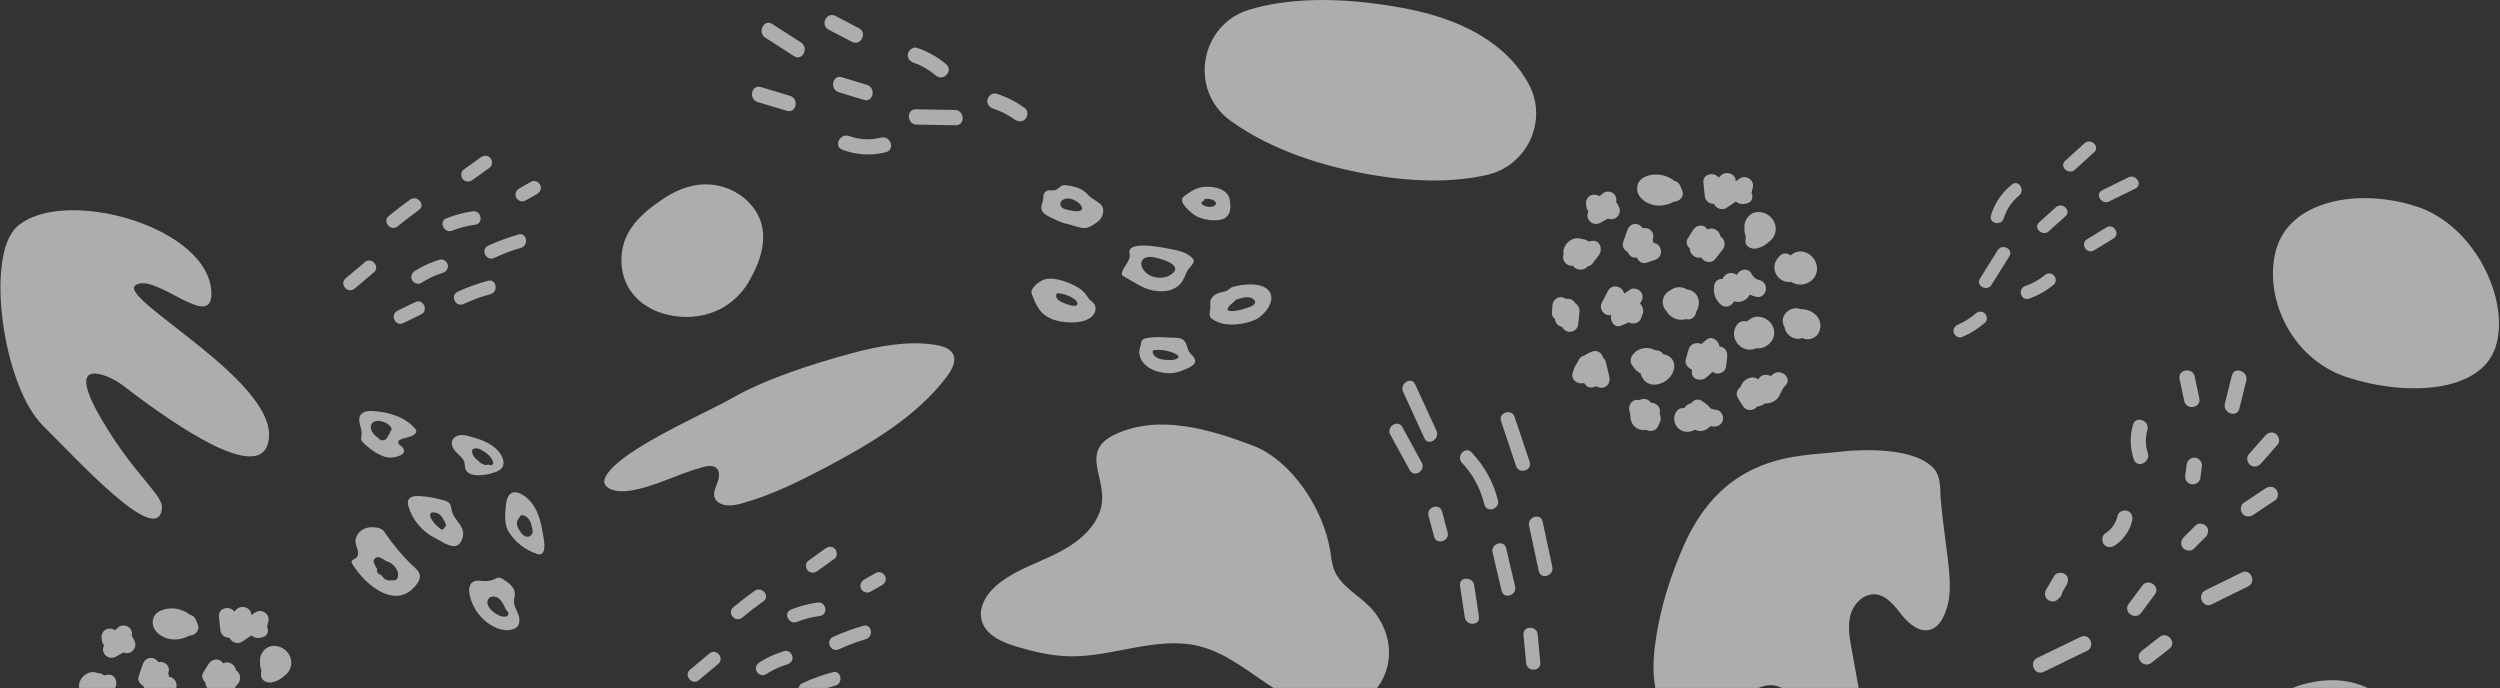 <svg height="433" viewBox="0 0 1573 433" width="1573" xmlns="http://www.w3.org/2000/svg" xmlns:xlink="http://www.w3.org/1999/xlink"><rect x="0" y="0" width="1573" height="433" fill="#333333" stroke="none"/><mask id="a" fill="#fff"><path d="m0 0h1576v434h-1576z" fill="#fff" fill-rule="evenodd"/></mask><g fill="none" fill-rule="evenodd" mask="url(#a)" opacity=".6" transform="translate(-1 -1)"><path d="m475.802 372.762c-4.592 3.281-9.063 6.713-13.419 10.302-4.269 3.516 1.304 10.062 5.581 6.538 4.356-3.588 8.827-7.021 13.419-10.302 4.498-3.213-1.1-9.739-5.581-6.538m50.701-26.237c-1.613-1.888-4.167-1.836-6.06-.48-3.611 2.587-7.222 5.173-10.833 7.76-1.886 1.351-1.895 4.399-.479 6.057 1.613 1.889 4.167 1.837 6.06.481 3.611-2.586 7.222-5.173 10.833-7.76 1.886-1.351 1.895-4.399.479-6.057m-11.132 33.578c-5.73.799-11.258 2.315-16.639 4.433-5.143 2.025-1.421 9.774 3.713 7.752 4.676-1.84 9.47-3.035 14.445-3.728 5.482-.764 3.955-9.221-1.519-8.457m-20.721 30.503c-5.56 1.652-10.736 3.87-15.626 7.007-1.967 1.262-3.087 3.438-2.021 5.731.886 1.905 3.783 3.273 5.734 2.021 4.184-2.683 8.656-4.883 13.43-6.302 2.243-.666 3.889-2.513 3.472-4.986-.354-2.095-2.766-4.131-4.989-3.472m49.544-15.872c-6.551 1.884-12.918 4.202-19.104 7.069-5.013 2.324-1.317 10.085 3.713 7.752 5.482-2.541 11.099-4.693 16.909-6.364 5.263-1.514 3.801-9.986-1.519-8.457m-19.193 29.218c-6.583 1.754-12.97 4.026-19.146 6.903-5.009 2.334-1.314 10.094 3.713 7.752 5.484-2.554 11.105-4.64 16.951-6.198 5.307-1.413 3.836-9.882-1.518-8.457m-77.649-11.793c-4.063 3.413-8.125 6.826-12.187 10.238-4.233 3.556 1.335 10.104 5.58 6.538 4.062-3.412 8.125-6.825 12.188-10.237 4.233-3.556-1.336-10.105-5.581-6.538m110.575-48.689c-.948-1.984-3.706-3.172-5.734-2.022-2.469 1.402-4.938 2.803-7.407 4.204-2.018 1.145-3.072 3.532-2.021 5.731.948 1.984 3.706 3.172 5.734 2.021 2.469-1.401 4.938-2.802 7.407-4.204 2.018-1.145 3.072-3.532 2.021-5.73m330.081-66.647-12.23-22.365c-2.74-5.012 4.802-9.796 7.569-4.737l12.23 22.365c2.741 5.012-4.802 9.796-7.568 4.737m46.956 21.591c-2.442-9.905-7.085-18.772-14.09-26.217-3.913-4.158 2.092-10.767 6.036-6.575 8.07 8.578 13.761 18.706 16.584 30.161 1.369 5.551-7.151 8.229-8.53 2.631m19.955-24.203c-3.152-9.41-6.303-18.821-9.454-28.231-1.825-5.447 6.703-8.088 8.53-2.631 3.151 9.41 6.303 18.82 9.454 28.23 1.824 5.448-6.704 8.088-8.53 2.632m-51.605 44.397-3.493-13.116c-1.474-5.535 7.047-8.204 8.53-2.632 1.164 4.373 2.329 8.744 3.493 13.117 1.474 5.534-7.046 8.203-8.53 2.631m42.477 34.053c-1.887-8.039-3.776-16.077-5.664-24.117-1.305-5.559 7.213-8.243 8.531-2.63 1.887 8.038 3.776 16.078 5.663 24.117 1.306 5.56-7.212 8.243-8.53 2.631m23.411-12.312-6.11-28.555c-1.192-5.572 7.325-8.265 8.531-2.632 2.036 9.518 4.073 19.037 6.109 28.555 1.192 5.571-7.325 8.265-8.53 2.632m-46.555 29.069c-1.006-6.629-2.012-13.258-3.018-19.887-.862-5.679 8.063-6.011 8.918-.381 1.006 6.629 2.012 13.257 3.018 19.886.862 5.679-8.063 6.011-8.918.382m38.615 28.818-1.696-17.771c-.547-5.73 8.373-6.089 8.918-.381l1.696 17.771c.547 5.73-8.373 6.088-8.918.381m-64.004-141.516c-4.475-9.726-8.95-19.452-13.424-29.179-2.366-5.141 5.166-9.957 7.568-4.736 4.475 9.726 8.95 19.452 13.425 29.178 2.365 5.141-5.166 9.957-7.568 4.737m487.559-25.065c-.974-4.592-1.949-9.184-2.924-13.775-1.287-6.066-10.801-4.459-9.509 1.63.974 4.592 1.949 9.183 2.923 13.775 1.288 6.067 10.802 4.459 9.509-1.63m-41.742 16.58c-2.107 7.382-1.883 14.568.528 21.841 1.955 5.899 10.72 1.848 8.786-3.99-1.567-4.727-1.599-9.8-.237-14.574 1.693-5.931-7.367-9.27-9.077-3.278m38.981 20.736c-2.698-.116-4.88 1.708-5.223 4.389-.307 2.392-.614 4.782-.92 7.174-.321 2.507 1.86 5.116 4.389 5.224 2.698.116 4.881-1.708 5.225-4.389.306-2.392.613-4.783.92-7.175.321-2.506-1.86-5.115-4.39-5.223m50.891-14.985c-2.316-1.638-4.997-.813-6.724 1.153-3.461 3.94-6.922 7.88-10.384 11.821-1.722 1.96-.815 5.332 1.153 6.724 2.316 1.637 4.997.812 6.724-1.153 3.461-3.94 6.923-7.88 10.383-11.821 1.722-1.96.815-5.332-1.153-6.724m-43.64 58.224c-1.528-1.863-4.934-2.524-6.79-.676-2.458 2.449-4.917 4.898-7.376 7.347-1.843 1.836-2.441 4.639-.675 6.79 1.528 1.863 4.934 2.524 6.79.676 2.459-2.449 4.918-4.898 7.376-7.347 1.844-1.837 2.441-4.639.676-6.791m15.973-94.9c-1.462 5.865-2.924 11.732-4.386 17.597-1.485 5.959 7.572 9.316 9.077 3.278 1.462-5.865 2.924-11.731 4.386-17.597 1.486-5.959-7.571-9.316-9.076-3.278m-65.656 85.136c-2.211-.8-5.605.341-6.177 2.9-1.099 4.907-3.712 8.666-7.944 11.382-2.194 1.407-2.192 4.942-.676 6.79 1.814 2.211 4.588 2.088 6.79.676 5.448-3.496 9.49-9.252 10.905-15.57.569-2.54-.228-5.21-2.899-6.178m93.549-13.45c-1.79-2.182-4.614-2.127-6.79-.676l-13.706 9.144c-2.168 1.446-2.212 4.917-.676 6.79 1.791 2.182 4.615 2.127 6.791.676 4.569-3.049 9.137-6.096 13.706-9.145 2.168-1.446 2.213-4.917.676-6.79m-21.705 52.183c-7.629 3.769-15.258 7.538-22.887 11.306-5.567 2.751-1.585 11.54 3.99 8.786 7.629-3.768 15.258-7.537 22.887-11.306 5.568-2.751 1.585-11.54-3.99-8.786m-62.522 8.27-8.639 11.618c-3.707 4.986 4.171 10.555 7.878 5.571l8.638-11.617c3.707-4.986-4.171-10.555-7.877-5.571m10.923 32.283c-3.794 2.963-7.589 5.925-11.383 8.887-4.904 3.829 1.226 11.283 6.115 7.466 3.794-2.963 7.588-5.924 11.383-8.887 4.904-3.829-1.226-11.284-6.115-7.466m-49.733 0c-9.097 4.41-18.193 8.82-27.29 13.23-5.591 2.71-1.604 11.498 3.99 8.786 9.096-4.41 18.193-8.82 27.289-13.23 5.591-2.711 1.604-11.499-3.99-8.787m-9.921-39.523c-2.047-1.315-5.356-1.178-6.724 1.153-1.66 2.827-3.319 5.654-4.979 8.481-1.227 2.089-1.17 4.563.679 6.283 1.667 1.55 4.532 1.856 6.317.235.452-.41.903-.821 1.355-1.231.979-.89 1.608-2.165 1.728-3.466.926-1.577 1.852-3.155 2.778-4.732 1.274-2.171 1.17-5.233-1.153-6.724m-795.225-334.486-18.108-11.642c-5.21-3.349-9.504 5.297-4.319 8.63l18.108 11.642c5.21 3.349 9.504-5.296 4.319-8.63m36.455-8.996c-4.933-2.569-9.866-5.138-14.798-7.707-5.503-2.866-9.839 5.755-4.319 8.63l14.798 7.707c5.502 2.866 9.839-5.755 4.319-8.63m-43.393 42.547c-6.115-1.836-12.23-3.672-18.345-5.508-5.943-1.784-7.875 7.672-1.955 9.449 6.115 1.836 12.23 3.672 18.345 5.508 5.943 1.785 7.876-7.671 1.955-9.449m48.46-6.87c-5.264-1.604-10.528-3.208-15.791-4.813-5.934-1.808-7.865 7.648-1.955 9.449 5.263 1.605 10.528 3.208 15.791 4.813 5.935 1.809 7.865-7.648 1.956-9.449m49.814-13.022c-5.498-4.634-11.581-7.948-18.356-10.294-2.481-.86-5.197 1.439-5.702 3.746-.616 2.811 1.299 4.854 3.747 5.703 5.086 1.761 9.754 4.558 13.856 8.015 4.738 3.993 11.215-3.159 6.456-7.17m-40.906 46.204c-6.658 1.656-13.612 1.377-20.075-.986-5.758-2.105-10.159 6.495-4.319 8.63 8.977 3.282 18.032 3.86 27.326 1.549 6.042-1.502 3.067-10.685-2.932-9.193m46.385-17.399c-8.186-.146-16.372-.292-24.559-.438-6.219-.111-5.68 9.524.505 9.635 8.186.146 16.372.293 24.559.438 6.219.111 5.679-9.524-.505-9.635m44.041-1.178c-5.537-3.996-11.359-6.952-17.85-9.071-2.469-.806-5.228 1.396-5.702 3.748-.562 2.787 1.25 4.888 3.747 5.702 4.739 1.547 9.308 3.875 13.349 6.791 2.112 1.525 4.934 1.73 6.813-.357 1.6-1.776 1.769-5.279-.357-6.813m346.322 122.821c-.275-.552-.649-1.069-1.152-1.522-1.23-1.107-3.126-1.607-4.792-1.249-1.026-.719-2.277-1.127-3.438-1.066-3.144.165-4.882 2.723-5.052 5.611-.084 1.438-.169 2.878-.254 4.317-.092 1.572.704 2.901 1.882 3.804.21 2.555 2.184 4.573 4.527 4.948.989 1.899 2.826 3.214 5.074 3.096 2.211-.116 4.691-1.923 4.949-4.249.3-2.703.6-5.406.9-8.108.273-2.462-.914-4.515-2.646-5.582m10.642-39.282c-.827.104-1.643.241-2.454.394-1.061-1.039-2.678-1.538-4.263-1.52-4.537-2.028-10.406 1.746-11.351 7.131-.159.906-.116 1.738.085 2.478-1.325 3.492 1.589 7.745 5.886 7.142 1.657 3.07 7.02 3.437 9.182.432 1.175-.168 2.275-.708 3.014-1.681 1.382-1.824 2.765-3.648 4.148-5.472 2.537-3.346.739-9.535-4.247-8.904m38.496 1.307c-.007-.061-.012-.107-.012-.112-.024-.72-.198-1.377-.475-1.968.808-2.042.563-4.338-1.255-5.975-1.267-1.141-3.245-1.603-4.971-1.206-.824-1.278-2.166-2.273-3.531-2.556-3.112-.643-5.374 1.407-6.311 4.146-.853 2.497-1.706 4.994-2.559 7.49-.79 2.311.825 4.819 2.96 5.894.852 2.352 3.176 4.063 5.853 3.451.855 2.472 3.246 4.337 6.42 3.191l3.53-1.275c.998-.197 1.967-.566 2.84-1.161 4.271-2.912 2.089-9.752-2.49-9.919m-21.396-21.839c-.264-.631-.528-1.263-.792-1.894-.322-.772-.756-1.43-1.265-1.972.474-1.85.053-3.846-1.509-5.253-2.172-1.955-5.577-1.733-7.54.395-.465.505-.961.885-1.51 1.159-1.407-.914-3.291-1.224-4.772-.752-3.033.967-3.996 3.867-3.465 6.71l.291 1.555c.155.826.583 1.497 1.148 2.041-2.483 4.604 2.431 9.903 7.449 7.152 1.608-.882 3.216-1.764 4.823-2.644 1.098.504 2.363.631 3.677.213 2.563-.817 4.581-4.038 3.464-6.71m39.584-10.965c-.389-.983-.779-1.966-1.168-2.949-.761-1.921-2.22-2.964-3.816-3.317-4.892-3.837-11.653-5.13-17.656-2.897-.285.106-.551.237-.806.379-2.538 1.093-4.518 3.162-4.901 6.281-.701 5.704 4.25 9.793 9.259 11.193 4.598 1.285 9.575.526 13.686-1.808 3.382.008 6.919-3.052 5.402-6.883m24.046 28.758c-.385-3.059-3.734-5.87-7.042-4.802-.371.12-.744.24-1.115.36-.525-.795-1.225-1.461-2.029-1.864-2.783-1.395-5.628-.066-7.166 2.386-1.082 1.724-2.163 3.45-3.245 5.173-1.414 2.256-.51 4.755 1.28 6.277-.178 3.328 3.506 6.694 7.089 5.608.048-.015.095-.029.142-.043.279.571.661 1.109 1.181 1.577 2.03 1.828 5.757 1.891 7.54-.395l4.729-6.064c2.199-2.82 1.208-6.652-1.365-8.213m-50.682 42.106c.113-.15.225-.301.338-.451 1.588-2.123 1.915-4.885.068-6.994-1.605-1.832-4.792-2.735-6.912-1.078-1.124.878-2.281 1.643-3.473 2.314-.653-4.352-7.526-6.672-10.133-1.666l-3.93 7.544c-1.829 3.51 1.066 8.036 5.055 7.722.286-.023.569-.067.854-.096-.85 3.81 2.013 8.607 6.504 6.629 1.548-.681 3.095-1.363 4.643-2.045.124.075.23.164.364.23 2.383 1.195 6.13.323 7.166-2.385.378-.99.757-1.979 1.135-2.97.855-2.236.068-5.164-1.679-6.754m-19.262 46.144c-.748-3.137-1.495-6.274-2.243-9.411-.262-1.099-.891-1.956-1.714-2.562-.664-2.738-3.198-5.044-6.651-3.929-1.857.6-3.565 1.473-5.098 2.561-1.482.318-2.826 1.181-3.529 2.657-.252.529-.504 1.057-.756 1.586-1.48 2.043-2.563 4.396-3.144 6.96-1.004 4.427 3.715 7.281 7.216 6.05.365.491.749.973 1.152 1.446 1.547 1.81 4.432 1.729 6.439.514 1.39.986 3.28 1.343 4.863.839 2.925-.932 4.135-3.898 3.464-6.71m31.674 23.204c.045-.59.088-1.181.132-1.771.196-2.616-2.563-4.858-4.929-5.001-.181-.011-.357.008-.536.014-1.471-2.271-4.683-3.344-7.341-1.76-.967-.237-1.985-.237-2.894.053-2.939.936-4.115 3.892-3.464 6.71l.585 2.531c-.247 3.321 1.18 6.743 4.143 8.446 1.815 1.043 3.887 1.306 5.858.917.738.431 1.547.702 2.316.749 2.687.161 4.896-1.521 5.601-4.112 1.452-2.142 1.498-4.484.531-6.776m4.795-36.651c-.915-.437-1.805-.678-2.672-.789-.897-1.695-2.932-2.509-4.947-2.439-4.573-2.687-10.965-1.523-14.133 2.829-1.67 2.293-1.895 5.365.292 7.438 1.094 1.889 2.742 3.384 4.682 4.292.216.917.563 1.838 1.098 2.752 3.655 6.249 11.319 5.002 16.047.874 4.625-4.039 6.177-11.829-.366-14.955m17.408-39.241c-1.41-1.414-3.126-2.096-4.854-2.185-1.608-1.02-3.521-1.583-5.488-1.499-1.912.082-3.662.817-5.103 1.963-3.704 1.627-5.889 5.932-4.4 10.046.436 1.205 1.115 2.254 1.96 3.13 1.435 2.433 3.808 4.317 6.6 5.042 1.873.486 3.835.421 5.672-.099 3.36 1.109 6.128-1.698 6.479-4.771 2.226-3.559 2.235-8.519-.866-11.629m15.439 33.665c-.402-3.687-4.785-7.163-8.187-4.293-1.082.912-2.163 1.825-3.244 2.737-2.785-1.325-6.896-.485-8.014 3.406-.605 2.107-1.21 4.213-1.815 6.319-.764 2.66 1.36 5.42 3.904 6.272-.041.535-.074 1.073-.089 1.614-.138 5.114 6.213 6.08 9.299 3.293 1.273-1.149 2.546-2.299 3.818-3.448.593.469 1.298.826 2.134.999 2.632.544 5.979-1.267 6.311-4.147l.75-6.507c.416-3.61-2.017-6.056-4.867-6.244m-1.991 39.845c-1.365-.126-2.592-.41-3.699-.9-1.417-2.011-3.451-3.487-5.659-4.865-2.42-1.509-5.036-.396-6.516 1.594-1.707.295-3.334 1.461-4.211 3.078-1.999-.286-4.139.443-5.404 2.697-3.337 5.95 1.808 13.206 8.506 12.137 1.351-.215 2.505-.661 3.487-1.266 2.448 1.208 5.297 1.235 8.231-.859.556-.397 1.026-.878 1.449-1.395.542.1 1.091.184 1.652.236 2.893.268 5.645-1.105 6.311-4.146.565-2.577-1.283-6.046-4.147-6.311m35.356-22.247c-.374.345-.748.691-1.122 1.038-2.132-1.293-5.199-1.228-6.949.812-.334.39-.651.809-.951 1.246-1.31-1.131-3.055-1.598-4.991-1.06-3.334.927-5.355 3.229-6.137 5.892-2.124 1.479-3.321 4.278-1.537 7.092 1.04 1.64 2.08 3.281 3.121 4.921 1.867 2.943 6.145 3.252 8.467.697.146-.161.281-.329.42-.495 1.905-.161 3.595-.889 5.04-2.011 2.726.277 5.566-.87 7.477-2.792 2.358-2.373 2.667-6.045 5.095-8.194 5.08-4.698-2.872-11.626-7.935-7.145m.903-28.079c-1.353-6.965-10.209-10.944-15.757-6.237-.504.267-.948.61-1.302 1.014-2.616-.993-5.179.332-6.634 2.618-4.783 7.518 2.728 17.054 11.127 14.717.533-.148 1.031-.333 1.502-.541 6.23.684 12.336-5.01 11.062-11.571m-9.114-31.294c-2.487-.586-3.905-1.932-5.115-4.144-2.294-4.195-7.424-2.498-9.297.857-2.609-2.217-7.422-1.364-8.739 2.548-2.4-.21-4.831 1.017-5.337 4.108-.763 4.665.528 8.671 3.989 11.925 2.827 2.658 6.958 1.2 8.44-1.936.987.291 2.074.422 3.292.316 2.887-.253 5.349-2.062 6.69-4.574 1.233.574 2.538 1.034 3.913 1.358 6.691 1.575 8.864-8.881 2.164-10.458m36.692 23.349c-2.361-3.312-6.549-5.156-10.597-5.07-.373-.146-.756-.276-1.153-.372-5.593-1.354-11.69 3.707-10.024 9.63.181.643.443 1.224.757 1.755.617 4.486 4.743 8.015 9.371 7.577.651-.061 1.265-.211 1.847-.421 2.437 1.102 5.354 1.05 7.765-.527 4.129-2.7 4.806-8.682 2.034-12.572m-16.513-39.402c-.187.149-.36.308-.529.469-1.753-1.293-4.391-1.758-6.108-.309-2.76 2.327-4.52 5.154-4.109 8.907.397 3.628 3.192 6.866 6.718 7.803 1.39.369 2.672.445 3.855.293 6.541 4.292 16.278-.11 16.209-8.395-.066-7.928-9.248-14.185-16.038-8.768m-28.363-22.396c-1.094 1.825-1.499 3.964-1.235 5.987-.135 1.585.127 3.216.796 4.731l-.198 2.987c-.248 3.745 3.988 5.455 6.954 4.808 2.755-.601 5.553-1.928 7.558-3.986 2.502-1.665 4.347-4.397 4.531-7.876.51-9.667-12.968-15.724-18.406-6.651m-4.095-25.572-2.697 1.809c.281-4.658-6.118-6.907-9.367-3.578-.42.43-.838.86-1.258 1.289-2.776-3.835-10.271-2.554-9.686 3.227.28 2.764.56 5.528.84 8.292.325 3.208 3.052 5.159 5.794 4.96 1.212 2.821 5.088 4.428 7.886 2.551 1.972-1.323 3.944-2.645 5.916-3.968 1.389 1.269 3.501 1.853 5.464 1.449.414-.085.829-.17 1.244-.255 3.682-.757 4.356-4.134 3.127-6.818.28-1.125.561-2.251.842-3.376 1.108-4.449-4.362-8.093-8.105-5.582m-1026.978 312.305c-.827.105-1.643.241-2.454.394-1.061-1.039-2.678-1.538-4.263-1.52-4.537-2.028-10.406 1.746-11.351 7.131-.159.906-.116 1.738.085 2.478-1.325 3.492 1.589 7.745 5.886 7.142 1.657 3.07 7.02 3.437 9.182.432 1.175-.168 2.275-.708 3.014-1.681 1.382-1.824 2.765-3.648 4.148-5.472 2.537-3.346.739-9.535-4.247-8.904m38.496 1.307c-.007-.061-.012-.107-.012-.112-.024-.72-.198-1.377-.475-1.968.808-2.042.563-4.338-1.255-5.975-1.267-1.141-3.245-1.603-4.971-1.206-.824-1.278-2.166-2.273-3.531-2.556-3.112-.643-5.374 1.407-6.311 4.146-.853 2.497-1.706 4.994-2.559 7.49-.79 2.311.825 4.819 2.96 5.894.852 2.352 3.176 4.063 5.853 3.451.855 2.472 3.246 4.337 6.42 3.191l3.53-1.275c.998-.197 1.967-.566 2.84-1.161 4.271-2.912 2.089-9.752-2.49-9.919m-21.396-21.839c-.264-.631-.528-1.263-.792-1.894-.322-.772-.756-1.43-1.265-1.972.474-1.85.053-3.846-1.509-5.253-2.172-1.955-5.577-1.733-7.54.395-.465.505-.961.885-1.51 1.159-1.407-.914-3.291-1.224-4.772-.752-3.033.967-3.996 3.867-3.465 6.71l.291 1.555c.155.826.583 1.497 1.148 2.041-2.483 4.604 2.431 9.903 7.449 7.152 1.608-.882 3.216-1.764 4.823-2.644 1.098.504 2.363.631 3.677.213 2.563-.817 4.581-4.038 3.464-6.71m39.584-10.965c-.389-.983-.779-1.966-1.168-2.949-.761-1.921-2.22-2.964-3.816-3.317-4.892-3.837-11.653-5.13-17.656-2.897-.285.106-.551.237-.806.379-2.538 1.093-4.518 3.162-4.901 6.281-.701 5.704 4.25 9.793 9.259 11.193 4.598 1.285 9.575.526 13.686-1.808 3.382.008 6.919-3.052 5.402-6.883m24.046 28.758c-.385-3.059-3.734-5.87-7.042-4.802-.371.12-.744.24-1.115.36-.525-.795-1.225-1.461-2.029-1.864-2.783-1.395-5.628-.066-7.166 2.386-1.082 1.724-2.163 3.45-3.245 5.173-1.414 2.256-.51 4.755 1.28 6.277-.178 3.328 3.506 6.694 7.089 5.608.048-.015.095-.029.142-.043.279.571.661 1.109 1.181 1.577 2.03 1.828 5.757 1.891 7.54-.395l4.729-6.064c2.199-2.82 1.208-6.652-1.365-8.213m16.343-10.995c-1.094 1.825-1.499 3.964-1.235 5.987-.135 1.585.127 3.217.796 4.731l-.198 2.987c-.248 3.745 3.988 5.455 6.954 4.808 2.755-.601 5.553-1.928 7.558-3.986 2.502-1.665 4.347-4.397 4.531-7.876.51-9.667-12.968-15.724-18.406-6.651m-4.095-25.572-2.697 1.809c.281-4.658-6.118-6.907-9.367-3.578-.42.43-.838.86-1.258 1.289-2.776-3.835-10.271-2.554-9.686 3.227.28 2.764.56 5.528.84 8.292.325 3.208 3.052 5.159 5.794 4.96 1.212 2.821 5.088 4.428 7.886 2.551 1.972-1.323 3.944-2.645 5.916-3.968 1.389 1.269 3.501 1.853 5.464 1.449.414-.085.829-.17 1.244-.255 3.682-.757 4.356-4.134 3.127-6.818.28-1.125.561-2.251.842-3.376 1.108-4.449-4.362-8.093-8.105-5.582m153.59-8.263c1.231 1.211 2.105 2.792 2.915 4.3.483.899 1.021 2.655 1.847 3.261 1.747 1.284.248 4.079-1.489 3.342-.155.044-.313.078-.475.086-4.008.205-12.654-6.226-10.066-10.821 1.578-2.801 5.346-2.062 7.269-.168m-18.898-2.761c1.395 6.896 5.468 13.156 11.016 17.445 4.677 3.615 12.18 6.753 18.007 3.459 2.713-1.533 2.737-5.489 1.656-8.413-1.079-2.923-2.922-5.732-2.754-8.844.074-1.38.551-2.722.568-4.104.051-4.193-3.901-7.193-7.488-9.366-.769-.466-1.588-.942-2.487-.956-.943-.015-1.806.478-2.662.874-2.03.94-4.284 1.391-6.519 1.306-2.513-.095-5.279-.797-7.373.598-2.429 1.618-2.544 5.14-1.965 8.001m-23.544-51.751c2.851-.489 5.616 1.315 6.796 3.869.817 1.137 1.437 2.393 1.779 3.567.199.683-.127 1.416-.665 1.866-.335 1.079-1.522 1.907-2.617 1.085-2.757-2.072-5.121-4.515-6.454-7.745-.411-.998-.106-2.424 1.161-2.642m-15.06-7.659c-.471 1.213-.19 2.577.172 3.827 2.46 8.499 8.613 15.859 16.541 19.788 5.475 2.714 13.61 9.418 16.978 1.339 3.533-8.476-4.633-11.254-6.362-18.687-.336-1.448-.356-3.048-1.243-4.241-.842-1.133-2.273-1.633-3.628-2.029-5.066-1.484-10.299-2.393-15.568-2.704-2.643-.156-5.932.239-6.891 2.708m-18.294 35.847c1.521.48 2.992 1.266 4.23 2.296 4.515 1.185 8.542 5.507 7.479 10.348-.327 1.49-1.978 2.192-3.344 1.879-.107-.024-.206-.069-.313-.096-2.946.688-5.219-.79-6.576-3.124-.544-.24-1.085-.51-1.635-.839-1.281-.763-1.5-2.044-1.103-3.125-.855-1.263-1.571-2.634-2.103-4.075-.713-1.933 1.558-3.835 3.365-3.264m-14.829-9.168c.223 1.691 1.037 3.245 1.417 4.908.38 1.662.198 3.661-1.158 4.695-1.057.805-2.853 1.203-2.808 2.531.014.397.219.761.423 1.102 8.065 13.534 28.08 30.017 40.719 12.673 4.698-6.448-.41-9.187-4.563-13.313-5.157-5.124-11.11-12.244-15.149-18.329-.55-.83-1.073-1.704-1.838-2.34-.839-.698-1.908-1.055-2.971-1.302-3.228-.749-6.778-.559-9.641 1.108-2.863 1.668-4.862 4.981-4.429 8.266m10.546-75.37c2.573-2.779 8.946-.69 11.009 1.864.049.061.091.127.132.193.086.082.179.153.26.242 1.13 1.252.744 2.461-.22 3.217-.101.972-.584 1.85-1.3 2.559-.073.27-.168.534-.297.789-1.035 2.042-3.373 2.732-5.237 1.332-.317-.238-.49-.54-.562-.856-3.281-1.527-6.385-6.529-3.783-9.339m-6.756 7.163c-.099 1.135-.483 2.287-.2 3.391.262 1.024 1.052 1.819 1.836 2.528 3.944 3.568 10.204 8.32 15.735 8.717 2.76.198 11.779-1.437 8.717-6.027-.99-1.482-3.567-2.351-3.013-4.045.203-.621.809-1.013 1.399-1.292 2.708-1.283 5.962-1.298 8.438-2.985.876-.598 1.678-1.575 1.469-2.615-.108-.534-.465-.978-.824-1.388-6.449-7.357-16.628-10.383-26.394-10.943-2.884-.166-6.277.104-7.862 2.518-2.283 3.475 1.058 7.999.699 12.14m70.203 9.257c1.629-1.04 4.105-.289 6.206 1.209 3.047 1.628 5.771 4.492 6.37 7.225.228 1.044-.722 2.039-1.786 1.733-.446-.129-.898-.276-1.352-.435-.115.023-.231.043-.351.052-.356.284-.83.346-1.305.277-1.466-.213-3.553-1.405-4.937-2.95-1.858-1.425-3.429-3.295-3.477-5.307-.261-.693.001-1.4.632-1.804m-13.201-5.25c-.824 2.296.395 4.843 2.008 6.672 1.613 1.829 3.654 3.294 4.982 5.338 1.694 2.608.13 5.372 2.481 7.611 1.691 1.612 4.699 2.142 6.84 2.132 3.571-.017 7.171-.69 10.534-1.879 1.897-.671 3.858-1.628 4.825-3.393 1.127-2.058.575-4.654-.495-6.742-1.831-3.572-5.021-6.305-8.549-8.216-3.528-1.912-7.408-3.071-11.275-4.14-2.069-.572-4.204-1.126-6.337-.879-2.132.247-4.288 1.475-5.013 3.495m43.95 46.855c3.237.046 5.798 3.921 6.066 7.189.022.076.051.152.071.227.127.165.223.369.267.624.046.269.086.555.118.845.259 1.146.287 2.384-.516 3.223-.23.463-.595.859-1.148 1.137-2.58 1.298-4.961-1.093-6.201-3.301-1.296-1.613-2.125-3.629-1.849-5.575.133-.943.545-1.738 1.128-2.279.108-.187.237-.354.382-.507.041-.133.098-.258.166-.375.018-.08.028-.161.05-.239.172-.632.858-.975 1.465-.966m-6.023-14.149c-3.064 1.082-3.854 4.97-4.154 8.206-.514 5.551-1.248 11.89 1.992 16.732 4.416 6.601 9.813 10.752 17.155 13.422.947.345 2.004.654 2.941.283 1.043-.413 1.609-1.549 1.873-2.639.554-2.286.196-4.683-.165-7.008-.844-5.434-1.704-10.929-3.81-16.009-2.106-5.08-5.614-9.784-10.539-12.23-1.641-.815-3.565-1.366-5.293-.757m612.917-199.88c25.754-5.775 39.023-34.579 26.27-57.687-10.404-18.852-32.405-38.773-78.32-47.297-44.169-8.201-75.356-5.56-97.059.889-31.418 9.336-38.511 50.93-11.88 70.035 16.251 11.658 39.806 23.364 73.572 30.946 39.551 8.881 67.981 7.473 87.416 3.115m-871.409 153.83c-18.207-30.913-6.888-30.783 2.274-27.504 4.108 1.47 7.935 3.626 11.396 6.284 37.356 28.701 83.729 58.699 90.745 37.012 12.012-37.128-95.12-91.74-83.163-100.27 11.957-8.53 47.795 28.878 47.795 5.526 0-42.391-93.46-68.272-122.284-42.391-20.264 18.195-8.974 100.123 16.31 125.218 23.137 22.964 72.688 77.253 74.865 51.864.726-8.464-16.925-20.061-37.938-55.739zm1456.401-134.082c36.954 11.87 59.215 59.249 49.88 88.343-9.336 29.094-56.076 31.166-93.03 19.297-36.954-11.87-53.896-52.935-44.56-82.029 9.335-29.093 50.756-37.481 87.711-25.611m-683.442 216.431c-4.118-25.356-23.725-56.483-48.749-65.989-26.64-10.12-58.958-19.874-86.386-7.077-24.184 11.284-2.896 28.962-9.709 48.518-4.342 12.464-15.972 20.9-27.8 26.758-11.827 5.856-24.641 10.062-35.142 18.057-7.465 5.684-13.935 14.837-11.448 23.884 2.512 9.141 12.665 13.584 21.739 16.328 10.889 3.292 22.083 5.935 33.457 6.157 27.412.533 54.847-12.942 81.477-6.417 18.127 4.441 32.676 17.454 48.491 27.362 15.814 9.909 36.26 16.859 52.786 8.187 10.485-5.502 17.402-16.893 18.247-28.704.844-11.811-4.112-23.739-12.515-32.081-7.46-7.406-17.795-12.646-21.767-22.379-1.627-3.988-1.992-8.354-2.682-12.605m-158.085-213.48c-1.211.194-3.013.089-5.543-.452-2.359-.505-5.377-.913-6.03-3.23-.344-1.22.249-2.605 1.304-3.311 5.925-3.967 16.875 5.939 10.269 6.994m11.095-6.237c-1.789-1.159-3.762-2.239-5.09-3.741-4.011-4.534-8.582-5.647-14.699-6.333-2.852-.32-3.67 2.258-5.947 3.021-2.473.828-5.612-1.023-7.241 2.192-.619 1.222-.43 2.679-.649 4.032-.274 1.692-1.202 3.284-1.117 4.996.13 2.583 2.498 4.481 4.861 5.543 3.657 1.642 6.936 3.689 10.886 4.475 3.571.71 8.037 2.732 11.575 2.721 2.323-.007 4.396-1.369 6.312-2.68 1.679-1.149 3.424-2.369 4.362-4.172.582-1.12.809-2.389.939-3.643.323-3.119-1.765-4.838-4.192-6.411m-19.369 64.552c-2.328-.807-7.332-2.862-5.708-6.18.074-.15.137-.299.192-.447 1.864.036 3.721.346 5.514.959 1.895.648 7.315 2.914 7.353 5.49.043 2.92-5.822.707-7.35.178m8.574-9.719c-1.825-1.265-3.86-2.271-5.918-3.117-4.548-1.869-11.065-3.948-16.018-2.479-2.958.877-7.941 4.567-8.214 7.828-.058.689.201 1.361.455 2.005 1.586 4.02 3.252 8.164 6.328 11.204 4.118 4.071 10.161 5.548 15.946 5.923 3.854.25 7.818.072 11.417-1.327 2.056-.799 4.018-2.047 5.195-3.91 1.177-1.862 1.414-4.413.179-6.237-.752-1.111-1.939-1.843-2.872-2.808-.937-.97-1.605-2.163-2.416-3.241-1.135-1.507-2.533-2.767-4.083-3.841m57.982-8.855c-5.088 3.639-13.713 2.64-17.413-2.479-3.216-4.447-1.419-8.622 4.303-8.451 3.767.113 21.841 4.686 13.11 10.93m6.49-14.167c-1.748-.616-3.579-1.047-5.397-1.374-3.376-.606-29.876-6.724-27.487 2.623 1.098 4.298-3.953 7.71-4.82 12.06-.085.425-.124.884.069 1.272.202.407.618.655 1.013.882 2.468 1.415 4.936 2.83 7.404 4.246 1.923 1.103 3.853 2.209 5.9 3.063 7.091 2.957 17.105 3.476 22.562-2.807 2.181-2.51 2.945-5.57 4.296-8.12.905-1.709 4.349-4.375 3.945-6.422-.145-.734-.679-1.326-1.231-1.832-1.791-1.643-3.949-2.778-6.253-3.59m20.52-28.914c-1.584 1.073-4.549.687-6.19.028-.789-.317-2.953-1.66-1.637-2.447.872-.521 1.415-1.195 1.693-1.926 1.942-.093 4.009-.058 5.627.912 1.533.919 2.137 2.329.506 3.432m8.922-6.104c-3.068-5.97-13.877-6.879-19.291-5.021-3.2 1.098-6.013 3.076-8.692 5.138-.329.253-.661.512-.904.848-2.339 3.213 4.937 9.22 7.335 10.922 4.329 3.074 14.809 4.866 19.579 1.72 1.688-1.113 2.635-3.102 2.941-5.098.305-1.996.05-4.029-.206-6.032-.116-.908-.378-1.733-.761-2.478m-32.025 101.963c-1.974 1.829-8.824 1.166-11.13.523-2.5-.697-5.348-2.712-4.464-5.489 2.867-.389 5.772-.293 8.618.331 1.751.383 3.51.924 5.106 1.75 1.379.714 3.281 1.576 1.869 2.885m4.158-10.907c-1.112-1.305-2.757-1.868-5.809-1.926-6.28-.119-12.34-1.038-18.608.362-2.206.493-3.016 2.184-2.831 3.887-3.694 8.3 2.594 14.703 10.268 16.973 3.838 1.135 8.113 1.449 12.043.609 2.792-.596 10.265-3.502 11.462-5.883.742-1.474-.128-3.254-1.216-4.496-1.087-1.242-2.457-2.353-2.936-3.932-.789-2.6-1.36-4.405-2.372-5.594m39.469-20.683c-3.187 1.026-6.993 2.164-10.373 1.945-4.585-.297.477-4.564 2.068-5.756.562-.421.968-.91 1.246-1.432.183-.028.368-.064.557-.117 3.061-.847 8.246-2.667 10.836.194 2.586 2.856-2.191 4.476-4.335 5.166m14.79-8.993c-.543-1.35-1.559-2.587-3.173-3.619-5.293-3.384-14.966-2.2-20.637-.631-1.507.416-2.233 1.75-3.621 2.382-2.199 1.002-4.656.89-6.871 2.202-1.556.921-3.021 2.228-3.485 3.973-.463 1.738.139 3.603-.18 5.378-.88 4.883-.483 5.723 4.253 7.949 6.893 3.241 17.093 1.757 23.842-1.109 5.322-2.26 12.291-10.511 9.873-16.525m602.546 281.706c-2.752 2.182-5.976 4.175-9.928 4.6-6.55.705-13.05-2.95-19.442-5.3-15.012-5.519-32.761-3.691-43.805 4.511-11.045 8.203-14.832 22.369-9.347 34.963 10.495 24.099 47.778 36.038 60.63 59.557 11.51 21.062-.393 43.145-1.976 65.028-.228 3.146-.217 6.412 1.178 9.505 2.917 6.468 11.511 10.791 19.672 11.563 35.105 3.317 57.344-21.415 68.745-43.816 7.838-15.401 20.435-28.852 28.465-44.396 8.444-16.346 14.69-33.616 18.552-51.446 4.195-19.367 8.498-44.335-6.711-63.418-14.979-18.795-35.96-23.373-58.458-17.353-23.284 6.23-30.973 22.839-47.574 36.001zm-984.972-341.185c-14.02 9.393-26.188 20.535-26.037 38.754s13.019 31.532 32.611 34.696c22.734 3.671 39.458-7.659 47.301-21.054 8.066-13.776 16.148-34.256-.053-50.674-6.865-6.957-16.81-11.071-26.903-10.989-10.771.088-19.723 4.445-26.919 9.267zm-159.01.354c-4.579 3.272-9.037 6.694-13.381 10.272-4.256 3.506 1.3 10.033 5.565 6.519 4.343-3.578 8.802-7.001 13.381-10.272 4.484-3.204-1.097-9.711-5.565-6.519m50.558-26.163c-1.609-1.883-4.155-1.832-6.043-.479-3.601 2.58-7.202 5.159-10.802 7.738-1.881 1.347-1.89 4.387-.478 6.04 1.609 1.883 4.155 1.831 6.043.479l10.802-7.737c1.881-1.348 1.89-4.387.478-6.04m-11.101 33.483c-5.714.797-11.227 2.308-16.593 4.421-5.128 2.018-1.417 9.746 3.703 7.731 4.662-1.836 9.443-3.027 14.403-3.718 5.468-.762 3.945-9.194-1.514-8.433m-20.662 30.418c-5.544 1.647-10.706 3.859-15.582 6.987-1.962 1.259-3.078 3.429-2.015 5.715.884 1.899 3.772 3.264 5.718 2.016 4.172-2.676 8.632-4.869 13.392-6.284 2.237-.664 3.878-2.506 3.462-4.972-.353-2.088-2.758-4.12-4.976-3.461m49.405-15.828c-6.532 1.879-12.882 4.19-19.05 7.049-4.999 2.317-1.314 10.056 3.703 7.73 5.467-2.534 11.068-4.68 16.861-6.346 5.249-1.509 3.791-9.959-1.514-8.433m-19.139 29.136c-6.565 1.748-12.934 4.014-19.093 6.883-4.994 2.327-1.309 10.066 3.703 7.73 5.468-2.548 11.073-4.628 16.904-6.18 5.292-1.409 3.825-9.855-1.514-8.433m-77.43-11.759c-4.051 3.403-8.102 6.806-12.153 10.209-4.222 3.546 1.331 10.076 5.565 6.519l12.153-10.209c4.221-3.546-1.332-10.076-5.565-6.519m31.643 25.164c-3.735 1.829-7.471 3.659-11.206 5.489-4.944 2.421-1.268 10.165 3.702 7.73 3.735-1.83 7.47-3.659 11.206-5.489 4.944-2.421 1.267-10.165-3.703-7.73m78.621-73.716c-.946-1.978-3.696-3.163-5.718-2.016-2.462 1.397-4.924 2.794-7.386 4.192-2.012 1.142-3.064 3.522-2.015 5.715.945 1.978 3.696 3.163 5.717 2.015 2.462-1.397 4.924-2.795 7.386-4.192 2.012-1.141 3.063-3.522 2.015-5.715m55.97 192.448c15.915-2.33 30.474-10.618 46.083-14.838 2.605-.705 5.531-1.272 7.742-.196 3.341 1.625 3.129 5.933 1.9 9.337-1.229 3.404-3.114 7.049-1.856 10.221 1.106 2.791 4.494 4.388 7.97 4.633 3.477.244 7.056-.641 10.502-1.635 17.878-5.155 34.654-13.43 51.009-22.053 28.896-15.233 57.958-32.585 76.406-57.172 3.346-4.459 6.395-10.027 4.005-14.434-1.949-3.594-6.854-5.038-11.468-5.748-17.034-2.621-35.252.741-52.574 5.444-25.063 6.805-53.541 15.881-76.049 28.716-17.351 9.893-78.279 35.913-79.432 52.172 1.153 5.386 9.291 6.5 15.761 5.553zm663.387 34.91c25.9-59.352 73.422-56.55 97.013-59.352 15.845-1.883 48.937-2.98 60.685 10.664 4.677 5.433 3.606 13.66 4.245 20.37 1.141 11.947 2.871 23.869 4.304 35.786 1.504 12.5 2.87 25.849-2.803 37.089-1.646 3.261-4.042 6.386-7.458 7.676-6.854 2.588-13.928-3.11-18.498-8.836-4.571-5.727-9.479-12.541-16.782-13.141-7.226-.594-13.56 5.71-15.553 12.68-1.993 6.97-.711 14.406.584 21.539 3.014 16.607 6.028 33.212 9.041 49.818 1.665 9.176 3.332 18.605 1.576 27.764-1.755 9.159-7.722 18.124-16.698 20.656-10.393 2.932-21.663-3.811-26.999-13.2-5.472-9.631-6.28-21.867-5.362-32.71.767-9.06 4.771-20.329-4.294-26.893-4.548-3.293-10.98-3.136-16.012-.643-5.031 2.492-8.819 6.979-11.669 11.817-4.069 6.906-7.151 15.366-14.474 18.625-3.66 1.628-7.88 1.626-11.789.752-12.41-2.774-21.7-13.891-25.423-26.049-3.723-12.159-2.738-25.245-.734-37.803 3.179-19.919 9.121-38.326 17.1-56.609zm267.836-216.965c5.521-2.725 11.042-5.449 16.563-8.174 4.765-2.351.305-9.329-4.438-6.989-5.521 2.725-11.042 5.449-16.563 8.174-4.765 2.351-.305 9.33 4.438 6.989m-9.494 30.785c4.069-2.493 8.138-4.985 12.207-7.477 4.54-2.78.115-9.779-4.438-6.989l-12.206 7.477c-4.54 2.78-.115 9.778 4.438 6.989m-12.113-50.712c4.052-3.686 8.105-7.372 12.157-11.058 3.939-3.582-2.161-9.181-6.084-5.614-4.052 3.686-8.105 7.372-12.158 11.059-3.938 3.582 2.162 9.182 6.085 5.613m-16.363 38.674 10.517-9.487c3.952-3.565-2.149-9.164-6.084-5.614-3.506 3.163-7.012 6.325-10.517 9.487-3.952 3.565 2.149 9.164 6.084 5.614m-12.436 42.389c5.837-1.996 10.963-5.005 15.682-8.951 1.728-1.444 1.238-4.457-.236-5.849-1.795-1.695-4.144-1.19-5.849.236-3.543 2.962-7.662 5.159-12.017 6.649-5.03 1.72-2.633 9.643 2.42 7.915m-15.902-50.499c1.725-5.628 5.002-10.619 9.597-14.328 4.092-3.305-.288-10.341-4.438-6.99-6.38 5.152-10.807 11.556-13.214 19.412-1.565 5.107 6.502 6.976 8.056 1.905m-7.702 41.801c3.725-5.955 7.45-11.912 11.175-17.867 2.829-4.524-4.494-8.386-7.309-3.886-3.725 5.955-7.45 11.912-11.175 17.867-2.83 4.525 4.494 8.386 7.309 3.886m-18.595 32.91c5.386-2.306 10.132-5.282 14.558-9.119 1.684-1.46 1.284-4.462-.236-5.849-1.802-1.646-4.147-1.24-5.85.236-3.231 2.802-6.962 5.133-10.893 6.817-2.055.879-3.452 2.864-2.748 5.167.6 1.962 3.1 3.633 5.168 2.748" fill="#fff"/></g></svg>